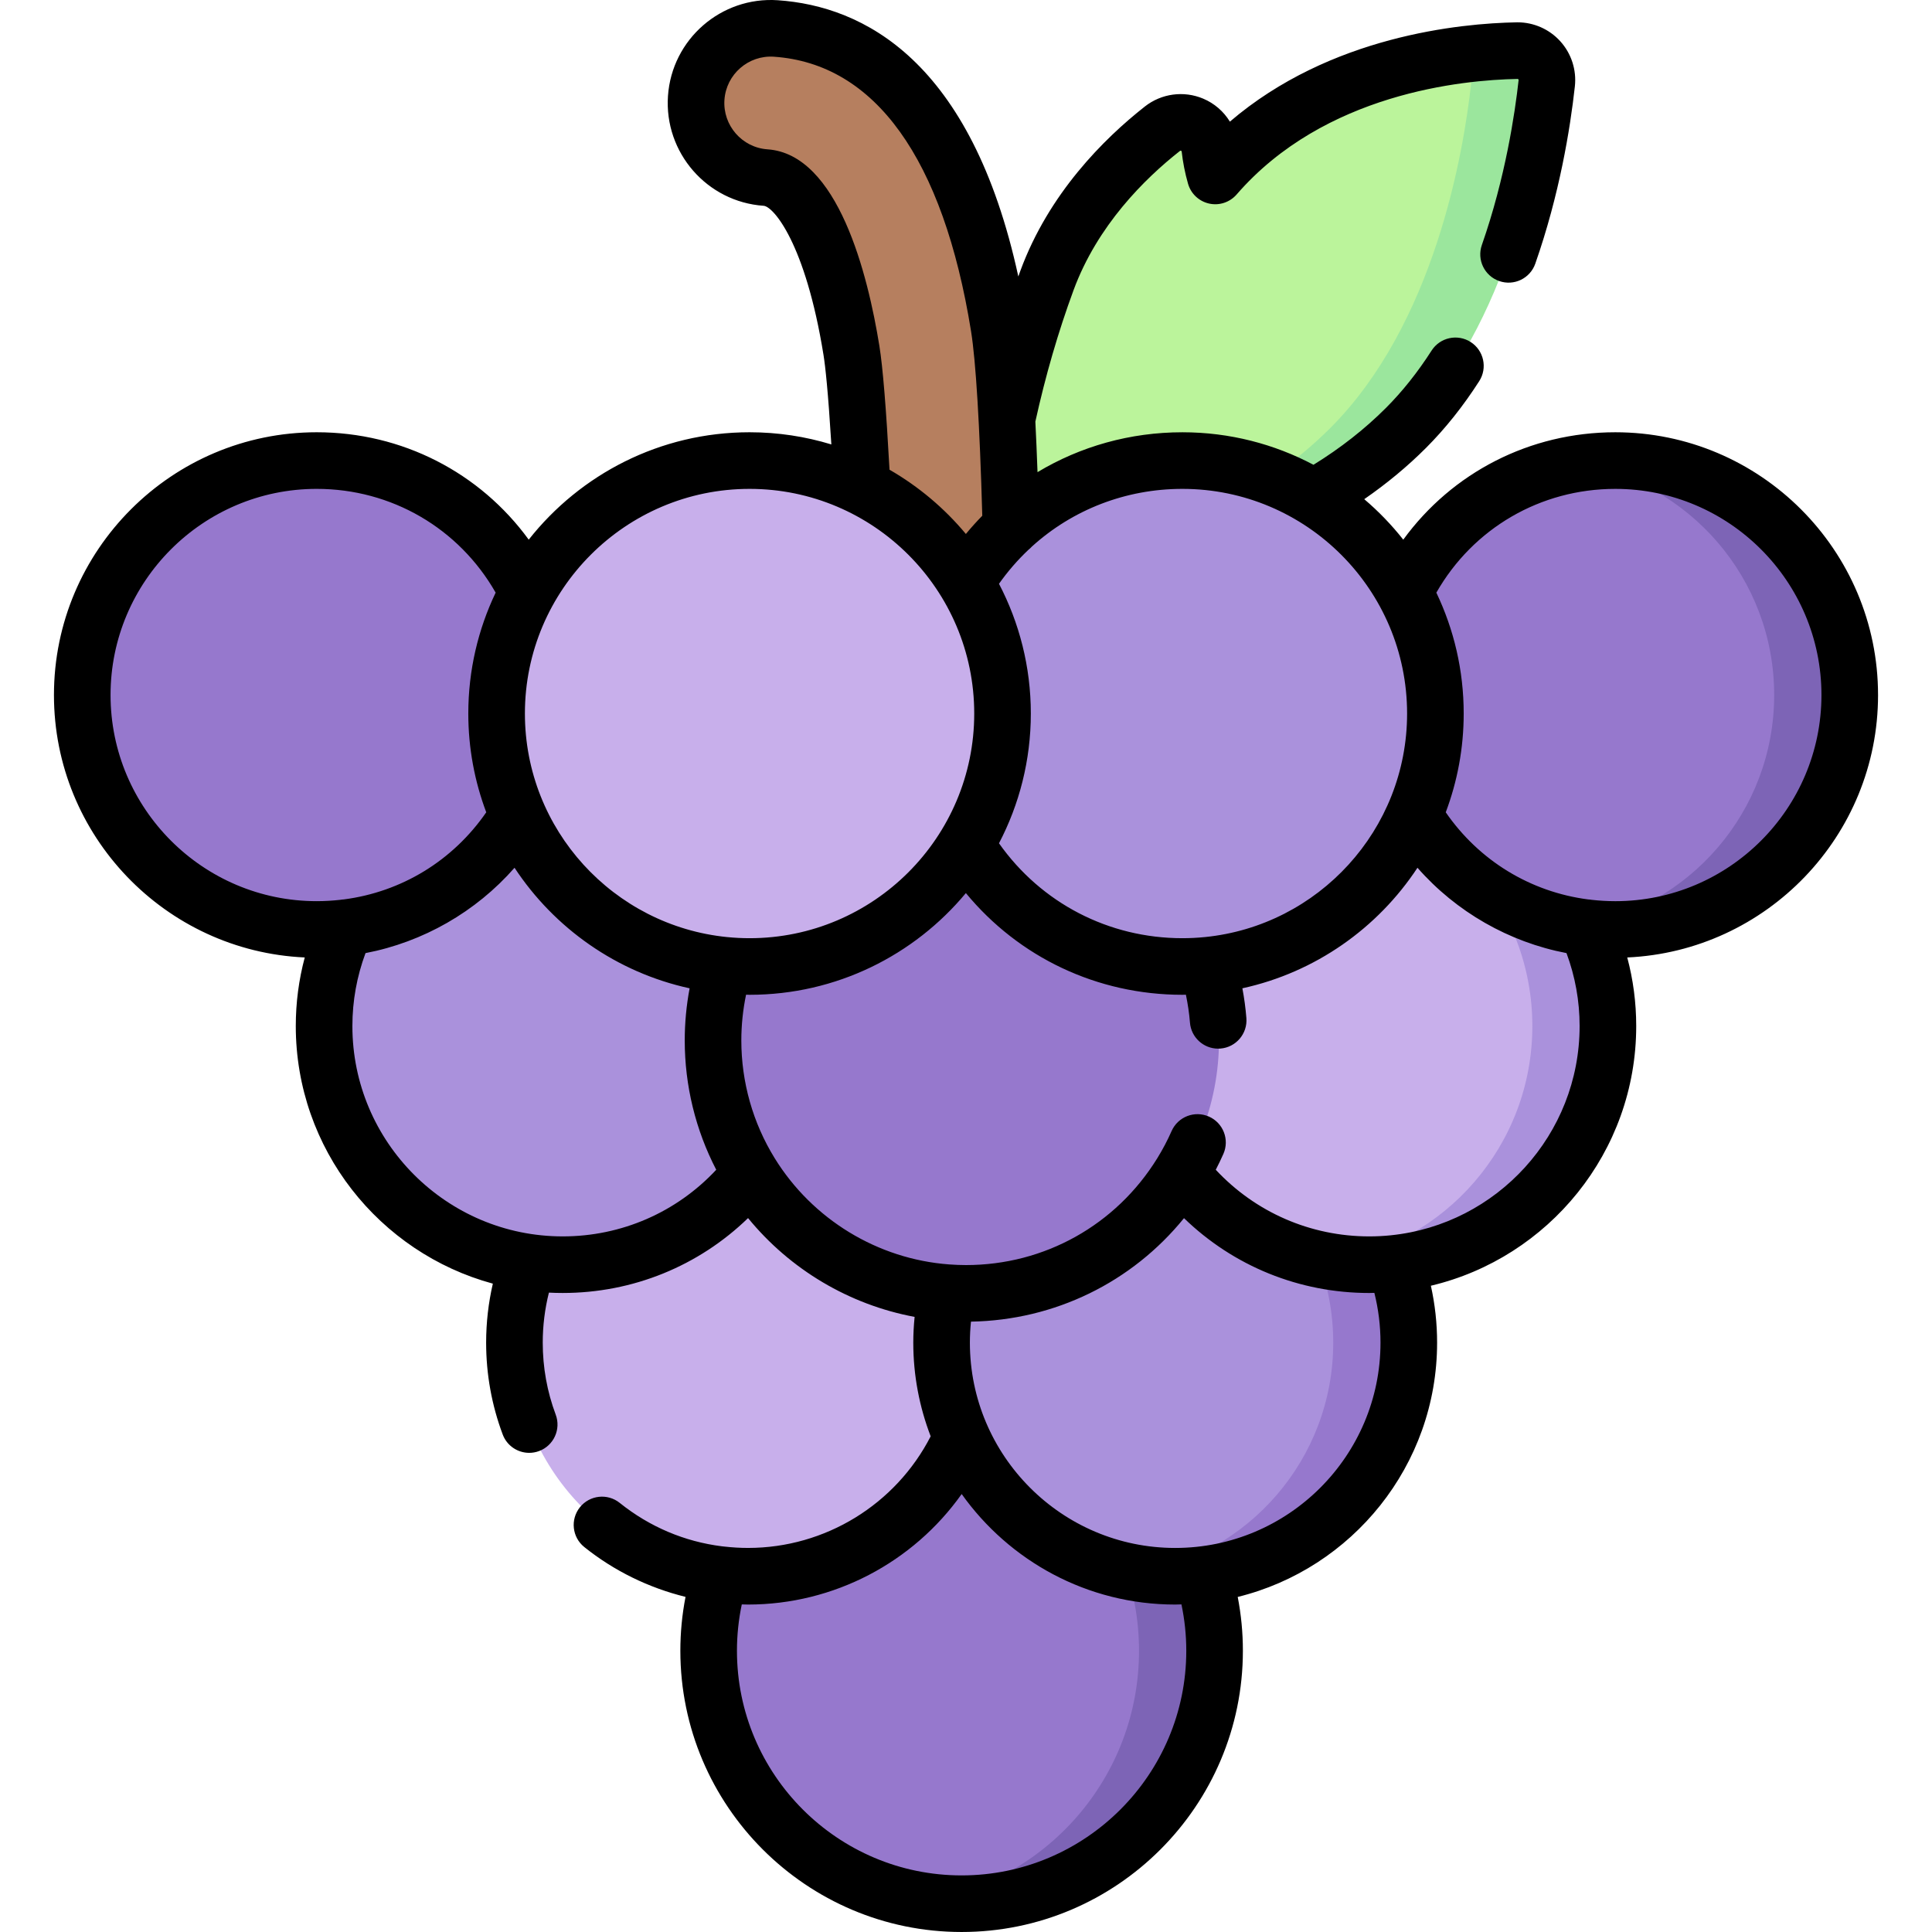 <svg id="Capa_1" enable-background="new 0 0 511.999 511.999" height="512" viewBox="0 0 511.999 511.999" width="512" xmlns="http://www.w3.org/2000/svg"><g><g><path d="m202.896 47.056c9.578.661 18.293 18.217 22.747 45.818 1.049 6.5 2.015 20.659 2.823 36.167 1.173 12.983-2.287 52.872-2.287 52.872l43.33-.618s.842-21.745-1.606-41.476c-.553-21.212-1.51-43.011-3.163-53.254-10.106-62.639-37.727-77.544-59.12-79.02-10.91-.753-20.365 7.482-21.117 18.392-.752 10.913 7.483 20.367 18.393 21.119z" fill="#b67f5f"/><path d="m187.799 437.461c0 33.621 24.75 61.462 57.024 66.295 3.267.489 6.611-.258 10.014-.258 37.024 0 66.037-29.013 66.037-66.037s-29.013-66.037-66.037-66.037c-3.403 0-6.747-.748-10.014-.259-32.273 4.834-57.024 32.675-57.024 66.296z" fill="#9678cd"/><path d="m254.838 370.423c-3.403 0-6.746.258-10.013.748 32.274 4.834 57.025 32.67 57.025 66.291s-24.751 61.457-57.025 66.291c3.267.489 6.61.747 10.013.747 37.024 0 67.038-30.014 67.038-67.038 0-37.025-30.014-67.039-67.038-67.039z" fill="#7d64b6"/><ellipse cx="198.238" cy="355.812" fill="#c8afeb" rx="61.908" ry="61.908" transform="matrix(.16 -.987 .987 .16 -184.733 494.496)"/><path d="m277.455 74.328c6.899-18.723 20.328-32.139 30.583-40.206 4.79-3.768 11.902-.884 12.569 5.175.248 2.258.7 4.718 1.445 7.329 18.857-21.739 45.208-29.405 64.258-31.988 6.171-.837 11.576-.139 15.711-.216 4.701-.087 6.392 2.971 5.877 7.645-2.052 18.635-9.739 63.753-37.315 91.347-32.635 32.656-86.569 44.323-107.837 22.478-.055-.056 2.624-28.766 14.709-61.564z" fill="#bbf49b"/><path d="m402.02 13.42c-4.134.076-9.542.384-15.711 1.22 2.406 1.534 3.904 4.342 3.565 7.426-2.052 18.635-9.739 63.753-37.315 91.347-18.371 18.383-44.125 30.113-66.922 32.96 26.162 3.766 62.883-8.879 86.948-32.96 27.576-27.594 35.262-72.712 37.315-91.347.514-4.673-3.178-8.732-7.88-8.646z" fill="#9be69d"/><path d="m372.344 355.812c0 34.191-26.716 60.907-60.907 60.907-3.41 0-6.755.726-10.015.195-29.429-4.787-51.893-30.321-51.893-61.102s22.465-56.316 51.893-61.102c3.26-.53 6.605.195 10.015.195 34.191 0 60.907 26.716 60.907 60.907z" fill="#aa91dc"/><path d="m311.437 293.903c-3.41 0-6.752.287-10.013.818 29.428 4.787 51.895 30.31 51.895 61.09s-22.468 56.303-51.895 61.09c3.261.531 6.603.818 10.013.818 34.191 0 61.908-27.717 61.908-61.908s-27.717-61.908-61.908-61.908z" fill="#9678cd"/><path d="m299.637 271.917c0 31.517 23.057 57.65 53.224 62.449 3.262.519 6.607-.213 10.014-.213 34.925 0 62.237-27.311 62.237-62.237 0-34.925-27.311-62.236-62.237-62.236-3.408 0-6.753-.732-10.014-.213-30.167 4.801-53.224 30.933-53.224 62.45z" fill="#c8afeb"/><path d="m362.875 208.679c-3.408 0-6.751.278-10.013.797 30.166 4.8 53.225 30.924 53.225 62.441s-23.059 57.64-53.225 62.441c3.262.519 6.605.797 10.013.797 34.925 0 63.238-28.312 63.238-63.237 0-34.926-28.312-63.239-63.238-63.239z" fill="#aa91dc"/><ellipse cx="149.124" cy="271.917" fill="#aa91dc" rx="63.238" ry="63.238" transform="matrix(.973 -.23 .23 .973 -58.485 41.536)"/><circle cx="83.93" cy="184.186" fill="#9678cd" r="62.132"/><path d="m365.937 184.186c0 30.905 22.564 56.54 52.117 61.329 3.26.528 6.605-.198 10.015-.198 34.314 0 61.13-26.816 61.13-61.13s-26.816-61.131-61.13-61.131c-3.409 0-6.755-.727-10.015-.198-29.552 4.788-52.117 30.423-52.117 61.328z" fill="#9678cd"/><path d="m428.069 122.055c-3.41 0-6.752.285-10.013.814 29.552 4.79 52.119 30.413 52.119 61.318 0 30.904-22.567 56.527-52.119 61.317 3.261.529 6.603.814 10.013.814 34.314 0 62.132-27.817 62.132-62.131 0-34.315-27.818-62.132-62.132-62.132z" fill="#7d64b6"/><ellipse cx="256" cy="275.718" fill="#9678cd" rx="67.038" ry="67.038" transform="matrix(.973 -.23 .23 .973 -56.499 66.192)"/><ellipse cx="313.356" cy="189.093" fill="#aa91dc" rx="67.038" ry="67.038" transform="matrix(.23 -.973 .973 .23 57.327 450.622)"/><ellipse cx="198.643" cy="189.093" fill="#c8afeb" rx="67.038" ry="67.038" transform="matrix(.707 -.707 .707 .707 -75.528 195.846)"/></g><path d="m497.701 184.186c0-38.395-31.236-69.632-69.632-69.632-22.622 0-43.22 10.656-56.188 28.461-3.085-3.91-6.549-7.506-10.342-10.728 5.953-4.116 11.434-8.651 16.352-13.572 5.119-5.122 9.87-11.081 14.121-17.713 2.236-3.487 1.222-8.126-2.266-10.362-3.485-2.235-8.127-1.221-10.361 2.266-3.673 5.728-7.745 10.844-12.103 15.206-5.594 5.597-12.04 10.647-19.193 15.058-10.379-5.491-22.195-8.615-34.732-8.615-13.86 0-27.037 3.739-38.402 10.568-.175-4.842-.367-9.297-.573-13.394 2.661-12.096 6.057-23.804 10.111-34.808 6.318-17.148 18.813-29.534 28.183-36.904.105-.082.158-.09.239-.082.123.016.208.08.237.181.314 2.861.882 5.744 1.688 8.568.756 2.647 2.9 4.668 5.588 5.264 2.688.597 5.485-.329 7.29-2.408 23.272-26.828 59.811-30.352 74.441-30.622.042-.002.129-.002.213.089.089.098.079.189.073.237-.951 8.639-3.482 25.801-9.738 43.684-1.368 3.91.692 8.188 4.603 9.556 3.91 1.371 8.188-.693 9.556-4.603 6.409-18.319 9.242-35.667 10.49-46.995.481-4.374-.941-8.745-3.905-11.991-2.895-3.173-6.995-4.978-11.285-4.978-.094 0-.188.001-.283.003-14.79.272-49.337 3.544-75.95 26.314-1.638-2.683-4.098-4.842-7.097-6.101-5.139-2.157-11.053-1.355-15.434 2.092-10.891 8.566-25.453 23.069-32.983 43.508-.188.509-.366 1.028-.551 1.54-12.474-57.363-41.139-71.65-63.731-73.209-15.029-1.026-28.079 10.341-29.116 25.359-1.035 15.019 10.342 28.08 25.359 29.115 2.561.176 11.073 9.873 15.858 39.53.485 3.007 1.205 9.544 2.079 23.709-6.863-2.09-14.137-3.224-21.674-3.224-23.716 0-44.864 11.146-58.525 28.461-12.968-17.805-33.566-28.461-56.188-28.461-38.396 0-69.632 31.237-69.632 69.632 0 37.332 29.534 67.888 66.463 69.551-1.573 5.898-2.375 11.977-2.375 18.18 0 32.599 22.171 60.102 52.222 68.262-1.175 5.101-1.777 10.33-1.777 15.632 0 8.372 1.476 16.56 4.389 24.338 1.128 3.013 3.986 4.872 7.024 4.872.874 0 1.763-.154 2.629-.478 3.879-1.453 5.847-5.774 4.394-9.654-2.279-6.089-3.435-12.508-3.435-19.078 0-4.506.557-8.941 1.635-13.251 1.211.062 2.431.094 3.657.094 18.571 0 36.004-7.136 49.12-19.848 11.147 13.639 26.837 22.962 44.138 26.185-.225 2.272-.353 4.55-.353 6.82 0 8.747 1.643 17.113 4.609 24.828-9.277 18.065-27.944 29.58-48.399 29.58-2.102 0-4.181-.127-6.235-.358-.226-.034-.452-.058-.677-.071-9.916-1.24-19.177-5.156-27.1-11.509-3.23-2.591-7.951-2.072-10.543 1.159-2.592 3.232-2.073 7.952 1.158 10.544 7.885 6.323 17.083 10.806 26.83 13.207-.911 4.686-1.373 9.46-1.373 14.27 0 41.101 33.438 74.538 74.538 74.538s74.539-33.438 74.539-74.538c0-4.805-.46-9.574-1.369-14.255 30.295-7.451 52.838-34.833 52.838-67.393 0-5.105-.556-10.149-1.651-15.078 31.16-7.389 54.418-35.429 54.418-68.816 0-6.203-.802-12.283-2.375-18.18 36.93-1.664 66.464-32.219 66.464-69.552zm-124.807 4.907c0 30.816-23.533 56.236-53.571 59.239-.025.002-.051.003-.077.006-1.939.191-3.903.294-5.891.294-19.57 0-37.444-9.329-48.612-25.154 5.378-10.296 8.437-21.986 8.437-34.384s-3.06-24.088-8.437-34.384c2.323-3.292 4.938-6.3 7.796-9.004.335-.264.647-.555.932-.871 10.769-9.757 24.824-15.28 39.884-15.28 32.83 0 59.539 26.708 59.539 59.538zm-139.847-97.413c-3.051-18.907-10.957-50.817-29.636-52.105-6.767-.466-11.893-6.352-11.426-13.119s6.36-11.899 13.119-11.426c26.792 1.849 44.854 26.999 52.231 72.732 1.273 7.894 2.299 24.772 2.979 48.914-1.512 1.539-2.962 3.152-4.348 4.833-5.662-6.809-12.519-12.583-20.235-17.03-.902-16.455-1.782-27.215-2.684-32.799zm-34.404 37.875c32.829 0 59.538 26.709 59.538 59.538 0 32.83-26.709 59.539-59.538 59.539-1.989 0-3.953-.102-5.892-.294-.023-.002-.047-.003-.07-.005-30.04-3.001-53.575-28.422-53.575-59.24-.001-32.83 26.708-59.538 59.537-59.538zm-169.345 54.631c0-30.124 24.508-54.632 54.632-54.632 19.839 0 37.693 10.449 47.423 27.501-4.642 9.711-7.248 20.575-7.248 32.037 0 9.208 1.689 18.025 4.756 26.173-8.852 12.831-22.445 21.103-37.73 23.088-.319.017-.635.051-.947.108-2.058.231-4.144.356-6.253.356-30.125.001-54.633-24.507-54.633-54.631zm119.825 143.469c-30.733 0-55.737-25.003-55.737-55.737 0-6.667 1.179-13.151 3.478-19.336 15.258-2.922 29.23-10.921 39.492-22.615 10.543 16.012 27.079 27.731 46.398 31.943-.857 4.543-1.293 9.162-1.293 13.809 0 11.98 2.872 23.724 8.346 34.279-10.527 11.278-25.1 17.657-40.684 17.657zm165.253 109.806c0 32.83-26.709 59.538-59.539 59.538-32.829 0-59.538-26.709-59.538-59.538 0-4.145.437-8.254 1.281-12.277.553.013 1.105.036 1.658.036 22.747 0 43.758-11.163 56.615-29.287 12.59 17.704 33.253 29.287 56.583 29.287.556 0 1.104-.029 1.657-.042.846 4.025 1.283 8.135 1.283 12.283zm51.469-81.649c0 30-24.407 54.408-54.408 54.408s-54.408-24.407-54.408-54.408c0-1.852.097-3.711.288-5.567 22.225-.383 42.654-10.426 56.455-27.423 13.114 12.703 30.541 19.833 49.104 19.833.451 0 .896-.026 1.345-.034 1.072 4.296 1.624 8.711 1.624 13.191zm2.775-28.452c-.009.001-.018.002-.026.003-1.88.193-3.788.292-5.719.292-15.584 0-30.155-6.378-40.684-17.658.718-1.382 1.392-2.785 2.018-4.2 1.674-3.788-.04-8.217-3.829-9.892-3.786-1.675-8.216.04-9.892 3.828-1.091 2.47-2.367 4.892-3.791 7.201-.001.002-.002.004-.003.005-10.947 17.731-29.898 28.316-50.696 28.316-1.436 0-2.941-.058-4.478-.172h-.001v-.001c-18.928-1.406-36.204-11.927-46.216-28.143-.001-.002-.002-.005-.003-.007-5.783-9.37-8.84-20.165-8.84-31.216 0-4.081.428-8.134 1.255-12.11.31.004.616.023.927.023 23.025 0 43.641-10.498 57.324-26.954 14.06 17.044 34.82 26.954 57.389 26.954.308 0 .611-.02.919-.023.508 2.441.879 4.908 1.076 7.389.312 3.928 3.595 6.907 7.469 6.907.198 0 .399-.008.602-.024 4.129-.328 7.21-3.94 6.883-8.07-.21-2.647-.567-5.286-1.061-7.9 19.319-4.212 35.856-15.931 46.399-31.943 10.262 11.695 24.235 19.694 39.493 22.616 2.298 6.183 3.477 12.667 3.477 19.336.001 28.795-21.947 52.558-49.992 55.443zm59.449-88.542c-2.112 0-4.199-.125-6.259-.357-.309-.056-.621-.09-.936-.106-15.288-1.984-28.882-10.257-37.735-23.089 3.066-8.148 4.756-16.966 4.756-26.173 0-11.462-2.606-22.325-7.248-32.037 9.73-17.052 27.584-27.501 47.423-27.501 30.124 0 54.632 24.508 54.632 54.632s-24.509 54.631-54.633 54.631z"/></g></svg>